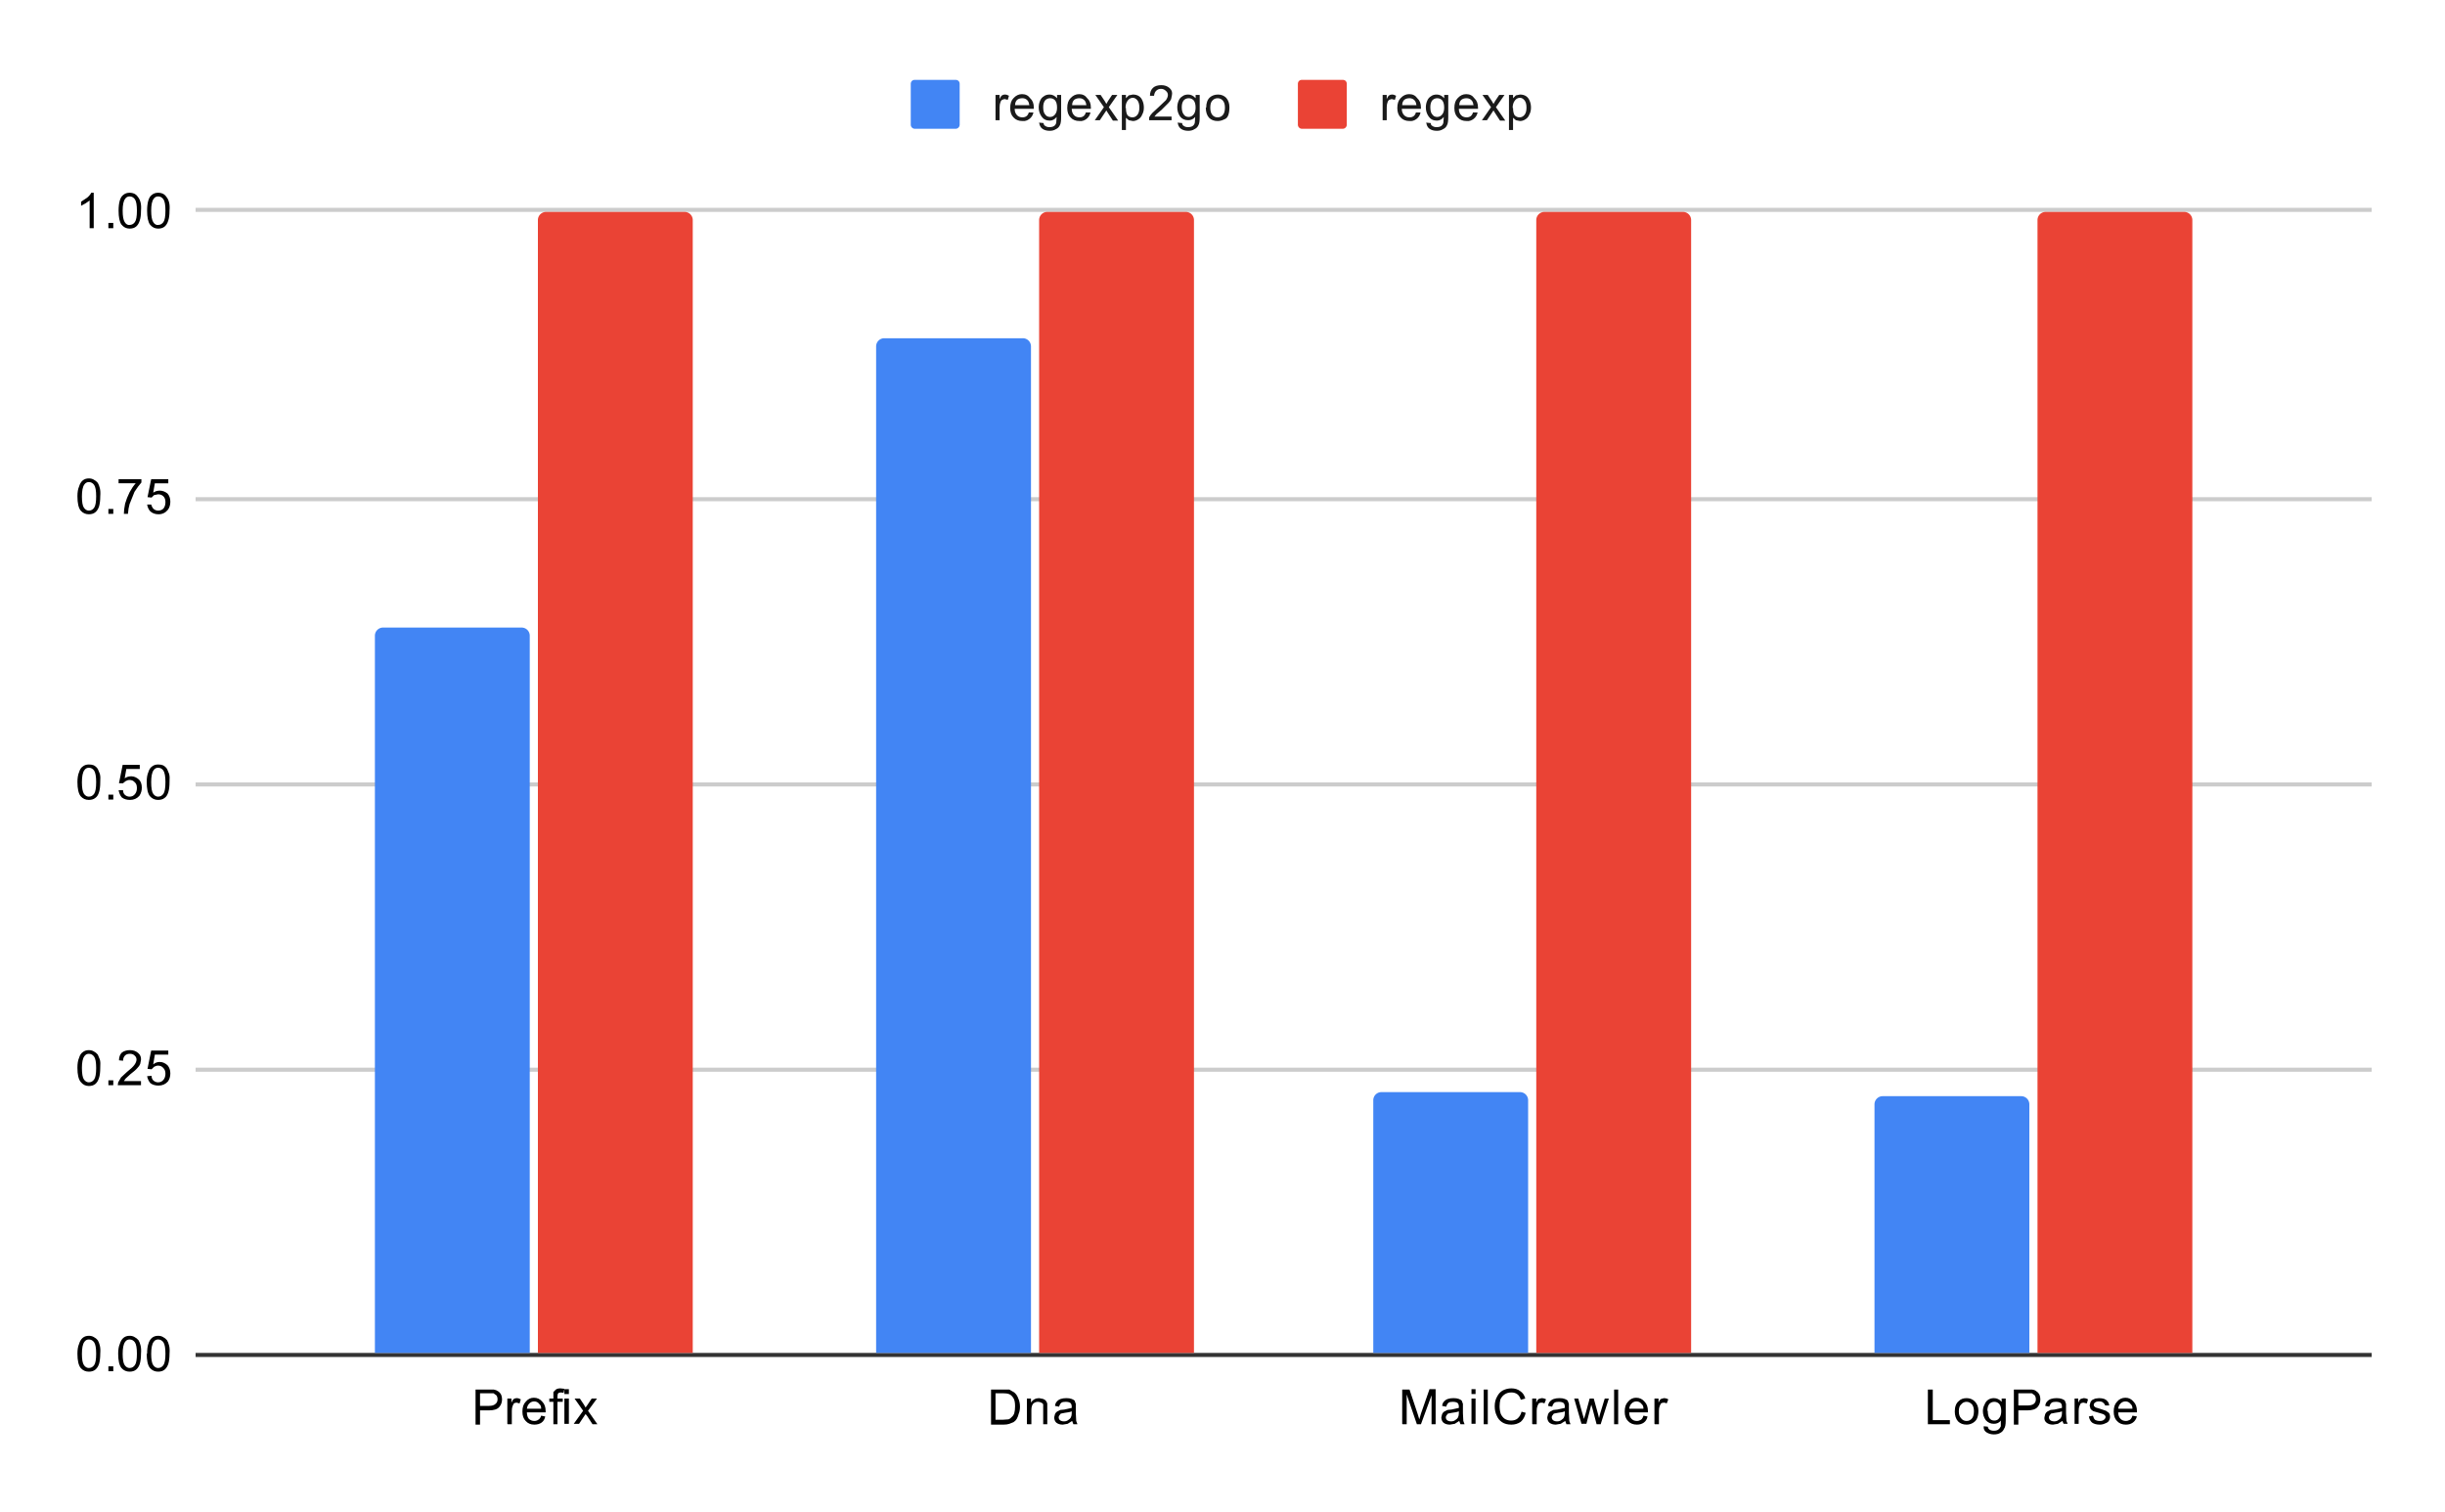 
<svg xmlns="http://www.w3.org/2000/svg" fill="none" stroke-linecap="square" stroke-miterlimit="10" viewBox="0 0 600 371"><path fill="#fff" d="M0 0h600v371H0V0z"/><path stroke="#333" stroke-linecap="butt" d="M48.5 332.5h533"/><path stroke="#ccc" stroke-linecap="butt" d="M48.5 262.5h533M48.5 192.5h533M48.5 122.5h533M48.5 51.5h533"/><clipPath id="a"><path d="M48.5 52h533v280.4h-533V52z"/></clipPath><path d="M130 332H92V156c0-1.1.9-2 2-2h34a2 2 0 012 2z" clip-path="url(#a)"/><path fill="#4285f4" d="M130 332H92V156c0-1.1.9-2 2-2h34a2 2 0 012 2z" clip-path="url(#a)"/><path d="M253 332h-38V85c0-1.1.9-2 2-2h34a2 2 0 012 2z" clip-path="url(#a)"/><path fill="#4285f4" d="M253 332h-38V85c0-1.1.9-2 2-2h34a2 2 0 012 2z" clip-path="url(#a)"/><path d="M375 332h-38v-62c0-1.1.9-2 2-2h34a2 2 0 012 2z" clip-path="url(#a)"/><path fill="#4285f4" d="M375 332h-38v-62c0-1.1.9-2 2-2h34a2 2 0 012 2z" clip-path="url(#a)"/><path d="M498 332h-38v-61c0-1.1.9-2 2-2h34a2 2 0 012 2z" clip-path="url(#a)"/><path fill="#4285f4" d="M498 332h-38v-61c0-1.1.9-2 2-2h34a2 2 0 012 2z" clip-path="url(#a)"/><path d="M170 332h-38V54c0-1.1.9-2 2-2h34a2 2 0 012 2z" clip-path="url(#a)"/><path fill="#ea4335" d="M170 332h-38V54c0-1.1.9-2 2-2h34a2 2 0 012 2z" clip-path="url(#a)"/><path d="M293 332h-38V54c0-1.1.9-2 2-2h34a2 2 0 012 2z" clip-path="url(#a)"/><path fill="#ea4335" d="M293 332h-38V54c0-1.1.9-2 2-2h34a2 2 0 012 2z" clip-path="url(#a)"/><path d="M415 332h-38V54c0-1.1.9-2 2-2h34a2 2 0 012 2z" clip-path="url(#a)"/><path fill="#ea4335" d="M415 332h-38V54c0-1.1.9-2 2-2h34a2 2 0 012 2z" clip-path="url(#a)"/><path d="M538 332h-38V54c0-1.1.9-2 2-2h34a2 2 0 012 2z" clip-path="url(#a)"/><path fill="#ea4335" d="M538 332h-38V54c0-1.1.9-2 2-2h34a2 2 0 012 2z" clip-path="url(#a)"/><path fill="#000" d="M19 332.2q0-1.5.4-2.4.3-1 .9-1.5.6-.5 1.5-.5.7 0 1.2.3.6.3 1 .8.3.5.5 1.3t.1 2q0 1.5-.3 2.5-.3.9-.9 1.4-.6.5-1.6.5-1.2 0-2-.9-.8-1-.8-3.5zm1.1 0q0 2.1.5 2.8.5.7 1.2.7.8 0 1.3-.7t.5-2.8q0-2.1-.5-2.8-.5-.7-1.3-.7-.7 0-1.1.6-.6.8-.6 3zm6.5 4.3v-1.2h1.2v1.2h-1.2zm2.4-4.3q0-1.5.4-2.4.3-1 .9-1.5.6-.5 1.5-.5.7 0 1.2.3.6.3 1 .8.3.5.5 1.3t.1 2q0 1.5-.3 2.5-.3.9-.9 1.4-.6.5-1.6.5-1.2 0-2-.9-.8-1-.8-3.5zm1.1 0q0 2.1.5 2.8.5.7 1.2.7.8 0 1.3-.7t.5-2.8q0-2.1-.5-2.8-.5-.7-1.3-.7-.7 0-1.1.6-.6.8-.6 3zm6 0q0-1.5.3-2.4.3-1 .9-1.5.6-.5 1.5-.5.7 0 1.2.3.6.3 1 .8.3.5.5 1.3t.1 2q0 1.5-.3 2.5-.3.9-.9 1.4-.6.5-1.6.5-1.2 0-2-.9-.8-1-.8-3.5zm1 0q0 2.1.5 2.8.5.7 1.2.7.8 0 1.3-.7t.5-2.8q0-2.1-.5-2.8-.5-.7-1.3-.7-.7 0-1.1.6-.6.8-.6 3zM19 262q0-1.5.4-2.4.3-1 .9-1.4.6-.5 1.5-.5.7 0 1.2.3.6.3 1 .8l.5 1.2q.2.7.1 2 0 1.6-.3 2.5-.3 1-.9 1.5-.6.5-1.6.5-1.2 0-2-1t-.8-3.4zm1.1 0q0 2.2.5 2.9.5.7 1.2.7.8 0 1.3-.7t.5-2.8q0-2.1-.5-2.8-.5-.7-1.3-.7-.7 0-1.1.6-.6.8-.6 2.9zm6.5 4.3v-1.2h1.2v1.2h-1.2zm8-1v1h-5.7l.1-.7.7-1.2 1.4-1.3q1.4-1.1 1.9-1.8t.5-1.3q0-.6-.5-1-.4-.4-1.1-.4-.8 0-1.2.4-.5.5-.5 1.3l-1-.1q0-1.2.7-1.9.8-.6 2-.6t2 .7.7 1.7l-.2 1q-.2.5-.7 1-.5.6-1.7 1.5l-1.2 1.1-.4.6h4.2zm1.4-1.2l1.2-.1q0 .8.5 1.2.5.4 1.1.4.8 0 1.3-.6t.5-1.5q0-.9-.5-1.4-.5-.6-1.3-.6-.5 0-1 .3l-.6.6-1-.1.9-4.5h4.2v1H38l-.4 2.4q.7-.6 1.6-.6 1 0 1.9.8.7.8.7 2t-.6 2q-.9 1-2.3 1-1.2 0-2-.6-.6-.7-.8-1.7zM19 192q0-1.6.4-2.5.3-1 .9-1.4.6-.5 1.5-.5.7 0 1.2.2.6.3 1 .9l.5 1.2q.2.7.1 2 0 1.6-.3 2.5-.3 1-.9 1.4-.6.5-1.6.5-1.2 0-2-.9-.8-1-.8-3.5zm1.1 0q0 2 .5 2.8.5.7 1.2.7.8 0 1.3-.7t.5-2.9q0-2-.5-2.8-.5-.7-1.3-.7-.7 0-1.1.6-.6.8-.6 3zm6.5 4.2V195h1.2v1.2h-1.2zm2.4-2.3h1.2q0 .8.5 1.2.5.4 1.1.4.8 0 1.3-.6t.5-1.5q0-1-.5-1.4-.5-.6-1.3-.6-.5 0-1 .3l-.6.5h-1l.9-4.5h4.2v1H31l-.4 2.3q.7-.5 1.6-.5 1 0 1.9.8.7.7.7 2 0 1.1-.6 2-.9 1-2.3 1-1.2 0-2-.6-.6-.7-.8-1.8zm7-2q0-1.5.4-2.4.3-1 .9-1.4.6-.5 1.5-.5.7 0 1.2.2.6.3 1 .9l.5 1.2q.2.7.1 2 0 1.6-.3 2.5-.3 1-.9 1.4-.6.5-1.6.5-1.2 0-2-.9-.8-1-.8-3.5zm1.1 0q0 2.2.5 2.9.5.7 1.2.7.8 0 1.3-.7t.5-2.9q0-2-.5-2.8-.5-.7-1.3-.7-.7 0-1.1.6-.6.8-.6 3zM19 121.8q0-1.5.4-2.4.3-1 .9-1.5.6-.5 1.5-.5.7 0 1.2.3.6.3 1 .8.3.5.5 1.3t.1 2q0 1.5-.3 2.5-.3.9-.9 1.4-.6.5-1.6.5-1.2 0-2-.9-.8-1-.8-3.5zm1.1 0q0 2.1.5 2.8.5.7 1.2.7.8 0 1.3-.7t.5-2.8q0-2.1-.5-2.8-.5-.7-1.3-.7-.7 0-1.1.6-.6.8-.6 3zm6.5 4.3v-1.2h1.2v1.2h-1.2zm2.5-7.5v-1h5.6v.8q-.8.9-1.7 2.3l-1.2 3q-.3 1-.4 2.4h-1q0-1 .3-2.5.4-1.4 1.1-2.8.7-1.3 1.5-2.2h-4.2zm7 5.2h1q.2.7.6 1.1.5.4 1.1.4.8 0 1.3-.5.5-.6.5-1.6 0-.9-.5-1.4-.5-.5-1.3-.5l-1 .2-.6.6-1-.1.9-4.4h4.2v1H38l-.4 2.3q.7-.5 1.6-.5 1 0 1.9.7.7.8.7 2t-.6 2q-.9 1.1-2.3 1.1-1.2 0-2-.7-.6-.6-.8-1.7zM23 56h-1v-6.8l-1 .7-1.1.6v-1l1.5-1q.7-.6 1-1.2h.6v8.6zm3.6 0v-1.3h1.2V56h-1.2zm2.5-4.3q0-1.5.3-2.5t.9-1.4q.6-.5 1.5-.5.7 0 1.3.3.5.3.8.8.4.5.6 1.3t.1 2q0 1.5-.3 2.4-.3 1-.9 1.5-.6.5-1.6.5-1.2 0-2-1-.7-1-.7-3.4zm1 0q0 2 .5 2.8t1.2.7q.8 0 1.3-.7t.5-2.8q0-2.1-.5-2.8-.5-.7-1.3-.7-.7 0-1.1.6-.6.8-.6 2.9zm6 0q0-1.5.3-2.5t.9-1.4q.6-.5 1.5-.5.7 0 1.3.3.5.3.8.8.4.5.6 1.3t.1 2q0 1.5-.3 2.4-.3 1-.9 1.5-.6.5-1.6.5-1.2 0-2-1-.7-1-.7-3.4zm1 0q0 2 .5 2.8t1.2.7q.8 0 1.3-.7t.5-2.8q0-2.1-.5-2.8-.5-.7-1.3-.7-.7 0-1.1.6-.6.8-.6 2.9zM116.7 349.4V341h4.5q.6.1 1 .4.5.3.8.9.2.5.2 1.1 0 1.1-.7 1.9-.7.8-2.5.8h-2.2v3.5h-1.1zm1.1-4.4h2.2q1.1 0 1.6-.5.5-.4.5-1.1 0-.6-.3-1l-.7-.5H117.8v3zm6.7 4.4v-6.2h1v1q.3-.7.6-.9.3-.2.7-.2.5 0 1 .3l-.3 1-.7-.2q-.4 0-.7.2l-.3.6q-.2.5-.2 1.2v3.3h-1zm8.3-2l1 .2q-.2 1-.9 1.5t-1.8.5q-1.3 0-2.1-.9-.8-.8-.8-2.3 0-1.6.8-2.4.8-1 2-1 1.3 0 2.1 1 .8.8.8 2.3v.3h-4.6q0 1 .5 1.6.6.5 1.3.5.6 0 1-.3.5-.3.7-1zm-3.5-1.7h3.5q0-.8-.4-1.1-.5-.7-1.3-.7-.7 0-1.2.5t-.6 1.3zm6.5 3.7V344h-1v-.8h1v-.6-1l.6-.6q.4-.3 1.1-.3l1 .1-.2 1-.6-.1q-.5 0-.7.2-.2.2-.2.8v.5h1.3v.8h-1.3v5.5h-1zm2.7-7.3v-1.2h1.1v1.2h-1zm0 7.3v-6.2h1.1v6.2h-1zm2.3 0l2.3-3.2-2.1-3h1.3l1 1.5.4.7.5-.7 1-1.5h1.3l-2.2 3 2.3 3.3h-1.2l-1.3-2-.4-.5-1.6 2.4h-1.3zM243.2 349.4V341h4.5l1.2.7q.7.6 1 1.5.4.9.4 2 0 1-.3 1.7-.2.8-.5 1.3t-.8.8l-1 .4q-.6.2-1.4.2h-3.1zm1.1-1h1.8l1.4-.1q.5-.2.7-.5.5-.4.7-1 .2-.7.2-1.7 0-1.4-.4-2-.5-.8-1.1-1-.5-.2-1.5-.2h-1.8v6.5zm7.7 1v-6.2h1v1q.7-1.1 2-1.1l1 .2q.5.2.7.5.3.4.3.8v4.9h-1v-3.8-1q0-.3-.5-.5-.3-.2-.8-.2-.6 0-1.1.4-.5.5-.5 1.6v3.5h-1zm11.1-.7l-1.1.7-1.2.2q-1 0-1.6-.5-.5-.5-.5-1.3l.2-.8q.2-.4.5-.6l.8-.4 1-.1 1.8-.4v-.3q0-.6-.3-.9-.4-.3-1.2-.3-.7 0-1 .2-.4.3-.6 1l-1-.2q.1-.7.4-1 .4-.5 1-.7.6-.2 1.4-.2.8 0 1.3.2t.7.4l.3.8v2.3l.1 1.9.3.8h-1l-.3-.8zm0-2.4q-.7.3-1.8.4l-1 .2-.3.4q-.2.2-.2.5 0 .4.3.7.4.3 1 .3t1-.3q.5-.3.7-.7.2-.4.2-1v-.5zM344.1 349.4V341h1.8l2 6 .4 1.3.4-1.4 2.1-6h1.5v8.6h-1v-7.1l-2.6 7.1h-1l-2.5-7.3v7.3h-1zm14-.7l-1.1.7-1.2.2q-1 0-1.6-.5-.5-.5-.5-1.3l.2-.8q.2-.4.5-.6l.8-.4 1-.1 1.8-.4v-.3q0-.6-.3-.9-.4-.3-1.2-.3-.7 0-1 .2-.4.3-.6 1l-1-.2q.1-.7.4-1 .4-.5 1-.7.6-.2 1.4-.2.8 0 1.3.2t.7.4l.3.8v2.3l.1 1.9.3.8h-1l-.3-.8zm0-2.4q-.7.3-1.8.4l-1 .2-.3.4q-.2.2-.2.5 0 .4.3.7.4.3 1 .3t1-.3q.5-.3.7-.7.2-.4.2-1v-.5zm3-4.2v-1.2h1v1.2h-1zm0 7.3v-6.2h1v6.2h-1zm3 0V341h1v8.5h-1zm9.2-3l1.1.3q-.3 1.4-1.2 2.2-1 .7-2.3.7-1.4 0-2.3-.6t-1.3-1.6q-.5-1-.5-2.3 0-1.4.6-2.4.5-1 1.4-1.5 1-.5 2.1-.5 1.3 0 2.2.7.9.6 1.2 1.8l-1.1.3q-.3-1-.9-1.4-.6-.4-1.4-.4-1 0-1.7.5-.6.4-1 1.2-.2.8-.2 1.7 0 1 .3 1.9.4.8 1 1.2.7.4 1.5.4 1 0 1.6-.5.7-.6 1-1.7zm2.7 3v-6.2h1v1q.3-.7.6-.9l.7-.2q.6 0 1.1.3l-.4 1q-.3-.2-.7-.2-.4 0-.7.2l-.3.6q-.2.5-.2 1.2v3.3h-1zm8.1-.7l-1.1.7-1.2.2q-1 0-1.6-.5-.5-.5-.5-1.3l.2-.8q.2-.4.5-.6l.8-.4 1-.1 1.8-.4v-.3q0-.6-.3-.9-.4-.3-1.2-.3-.7 0-1 .2-.4.3-.6 1l-1-.2q.1-.7.4-1 .4-.5 1-.7.6-.2 1.4-.2.8 0 1.3.2t.7.4l.3.8v2.3l.1 1.9.3.8h-1l-.3-.8zm0-2.4q-.7.3-1.8.4l-1 .2-.3.4q-.2.2-.2.5 0 .4.3.7.4.3 1 .3t1-.3q.5-.3.7-.7.2-.4.2-1v-.5zm4 3.1l-1.8-6.2h1l1 3.6.4 1.4.4-1.3 1-3.7h1l1 3.6.3 1.2.3-1.2 1.1-3.6h1l-2 6.3h-1l-1-3.8-.3-1-1.2 4.7h-1.1zm8 0V341h1v8.5h-1zm7.2-2l1 .2q-.2 1-.9 1.5t-1.7.5q-1.4 0-2.2-.9-.8-.8-.8-2.3 0-1.6.8-2.4.8-1 2-1 1.3 0 2.1 1 .8.8.8 2.3v.3h-4.6q0 1 .6 1.6.5.5 1.3.5.5 0 1-.3.4-.3.6-1zm-3.5-1.7h3.5q0-.8-.4-1.1-.5-.7-1.3-.7-.7 0-1.2.5t-.6 1.3zm6.2 3.7v-6.2h1v1q.3-.7.6-.9l.7-.2q.6 0 1.1.3l-.4 1q-.3-.2-.7-.2-.4 0-.7.2l-.3.6q-.2.5-.2 1.2v3.3h-1zM473.1 349.4V341h1.2v7.5h4.2v1h-5.4zm6.6-3q0-1.8 1-2.6.7-.7 1.9-.7t2 .8q.9.9.9 2.3 0 1.2-.4 2-.3.6-1 1t-1.5.4q-1.3 0-2.1-.8-.8-.9-.8-2.5zm1 0q0 1.1.6 1.7.5.6 1.3.6t1.3-.6q.5-.6.5-1.8 0-1.1-.5-1.7-.6-.6-1.3-.6-.8 0-1.3.6-.6.5-.6 1.7zm6.1 3.6l1 .1q.1.5.4.7.4.3 1.1.3.7 0 1.1-.3.4-.3.6-.8v-1.4q-.6.8-1.7.8-1.2 0-2-.9-.7-1-.7-2.2 0-.9.4-1.6.3-.8.9-1.2.6-.4 1.4-.4 1.1 0 1.9.9v-.8h1v5.4q0 1.5-.4 2-.3.7-.9 1-.6.4-1.6.4t-1.8-.5-.7-1.5zm1-3.8q0 1.2.4 1.8t1.2.6 1.2-.6q.5-.6.5-1.7 0-1.2-.5-1.8-.5-.5-1.2-.5t-1.2.5q-.5.6-.5 1.7zm6.4 3.2V341h4.5q.7.1 1 .4.5.3.8.9.2.5.2 1.1 0 1.1-.7 1.9-.7.8-2.5.8h-2.2v3.5h-1.1zm1.1-4.5h2.2q1.1 0 1.6-.4t.5-1.1q0-.6-.3-1l-.7-.5h-3.3v3zm10.8 3.8l-1.1.7-1.2.2q-1 0-1.6-.5t-.5-1.3l.2-.8q.2-.4.5-.6l.8-.4 1-.1 1.8-.4v-.3q0-.6-.3-.9-.4-.3-1.2-.3-.7 0-1 .2-.4.3-.6 1l-1-.2q.1-.7.4-1 .4-.5 1-.7.6-.2 1.4-.2t1.3.2.7.4l.3.8v2.3l.1 1.9.3.7h-1l-.3-.7zm0-2.4q-.7.3-1.8.4l-1 .2-.3.4q-.2.2-.2.5 0 .4.3.7.4.3 1 .3t1-.3q.5-.3.7-.7.2-.4.2-1v-.5zm3 3.1v-6.2h.9v1q.3-.7.6-.9l.7-.2q.6 0 1.1.3l-.3 1-.8-.2q-.4 0-.7.2l-.3.6q-.2.5-.2 1.2v3.2h-1zm3.5-1.8l1-.2q.2.7.5 1 .5.3 1.2.3t1-.3q.4-.3.4-.7 0-.3-.3-.5-.2-.2-1-.4l-1.7-.5q-.4-.2-.7-.6l-.2-.8.2-.8q.2-.4.5-.6l.7-.3.9-.1q.7 0 1.3.2.5.2.8.6.3.3.4 1h-1q-.1-.4-.5-.7-.3-.3-1-.3t-1 .3q-.3.2-.3.6l.1.3.4.3 1 .3 1.5.5.7.5q.3.4.3 1 0 .5-.3 1-.3.4-.9.6-.6.3-1.3.3-1.2 0-1.9-.5-.6-.5-.8-1.5zm10.7-.2l1.1.2q-.3 1-1 1.5t-1.7.5q-1.4 0-2.2-.9-.8-.8-.8-2.3 0-1.6.8-2.4.8-1 2.1-1 1.2 0 2 1 .8.8.8 2.3v.3h-4.6q0 1 .6 1.6.5.5 1.3.5.5 0 1-.3.4-.3.6-1zm-3.5-1.7h3.5q0-.8-.4-1.1-.5-.7-1.3-.7-.7 0-1.2.5t-.6 1.3z"/><path fill="#4285f4" d="M223.5 20.6c0-.6.4-1 1-1h10c.6 0 1 .4 1 1v10c0 .5-.4 1-1 1h-10a1 1 0 01-1-1z"/><path fill="#1a1a1a" d="M244.3 29.6v-6.3h1v1q.3-.7.6-.9.3-.2.7-.2.5 0 1 .3l-.3 1-.8-.2-.6.2q-.3.2-.4.6-.2.5-.2 1.2v3.2h-1zm8.2-2h1.1q-.2 1-1 1.6t-1.7.5q-1.4 0-2.2-.9-.8-.8-.8-2.3 0-1.6.8-2.4.9-1 2.1-1 1.3 0 2 1 .9.8.9 2.3v.3H249q0 1 .6 1.6.5.5 1.3.5.6 0 1-.3t.6-1zm-3.4-1.8h3.5q-.1-.7-.4-1.1-.5-.6-1.3-.6t-1.3.4q-.5.5-.5 1.3zm6 4.3l1 .1q0 .5.4.7.4.3 1 .3.8 0 1.2-.3.4-.3.5-.8l.1-1.4q-.7.9-1.7.9-1.3 0-2-1t-.7-2.2q0-.9.3-1.6.3-.8 1-1.2.5-.4 1.4-.4 1 0 1.8.9v-.8h1v5.4q0 1.5-.3 2-.3.7-1 1-.6.4-1.5.4-1.1 0-1.8-.5T255 30zm.9-3.8q0 1.3.5 1.8.4.6 1.2.6.7 0 1.2-.6t.5-1.7q0-1.2-.5-1.8-.5-.5-1.2-.5t-1.2.5q-.5.6-.5 1.7zm10.5 1.3h1.1q-.2 1-1 1.6t-1.7.5q-1.4 0-2.2-.9-.8-.8-.8-2.3 0-1.6.8-2.4.9-1 2.1-1 1.3 0 2 1 .9.8.9 2.3v.3H263q0 1 .6 1.6.5.5 1.3.5.6 0 1-.3t.6-1zm-3.4-1.8h3.5q-.1-.7-.4-1.1-.5-.6-1.3-.6t-1.3.4q-.5.5-.5 1.3zm5.5 3.8l2.3-3.3-2.1-3h1.3l1 1.5.4.7.4-.7 1-1.5h1.3l-2.1 3 2.3 3.3h-1.3l-1.3-2-.3-.5-1.6 2.4h-1.3zm6.7 2.3v-8.6h1v.8l.7-.7 1-.2q.9 0 1.5.4t.9 1.2q.3.7.3 1.6 0 1-.4 1.7-.3.8-1 1.2-.6.4-1.3.4l-1-.2-.7-.6v3h-1zm1-5.4q0 1.2.4 1.8.5.5 1.2.5t1.2-.6.5-1.8q0-1.2-.5-1.8-.5-.6-1.1-.6-.7 0-1.2.6-.6.7-.6 1.9zm11.2 2v1H282v-.7q.3-.6.8-1.1l1.4-1.3 1.9-1.8q.5-.7.5-1.3 0-.6-.5-1-.5-.5-1.2-.5t-1.2.5q-.4.4-.5 1.2h-1q0-1.3.8-2 .7-.6 2-.6 1.2 0 2 .7t.6 1.7l-.2 1q-.2.5-.7 1L285 27l-1.2 1-.5.6h4.2zm1.6 1.6l1 .1q0 .5.4.7.4.3 1 .3.8 0 1.2-.3.4-.3.5-.8l.1-1.4q-.7.8-1.7.8-1.3 0-2-.9-.7-1-.7-2.2 0-.9.3-1.6.3-.8 1-1.2.5-.4 1.4-.4 1 0 1.8.9v-.8h1v5.4q0 1.5-.3 2-.3.7-1 1-.6.4-1.5.4-1.1 0-1.8-.5T289 30zm.9-3.8q0 1.2.5 1.8.4.6 1.2.6.7 0 1.2-.6t.5-1.7q0-1.2-.5-1.8-.5-.5-1.2-.5t-1.2.5q-.5.6-.5 1.7zm6 .1q0-1.7.9-2.5.8-.7 2-.7t2 .8q.8.9.8 2.3 0 1.2-.3 2t-1 1q-.8.4-1.6.4-1.3 0-2.1-.8-.8-.9-.8-2.5zm1 0q0 1.2.5 1.8.5.6 1.3.6t1.3-.6.5-1.8q0-1.1-.5-1.7-.5-.6-1.3-.6t-1.3.6q-.5.5-.5 1.7z"/><path fill="#ea4335" d="M318.5 20.6c0-.6.4-1 1-1h10c.6 0 1 .4 1 1v10c0 .5-.4 1-1 1h-10a1 1 0 01-1-1z"/><path fill="#1a1a1a" d="M339.3 29.6v-6.3h1v1q.3-.7.6-.9.3-.2.7-.2.5 0 1 .3l-.3 1-.8-.2-.6.2q-.3.2-.4.6-.2.5-.2 1.2v3.2h-1zm8.2-2h1.1q-.2 1-1 1.6t-1.7.5q-1.4 0-2.2-.9-.8-.8-.8-2.3 0-1.6.8-2.4.9-1 2.1-1 1.3 0 2 1 .9.8.9 2.3v.3H344q0 1 .6 1.6.5.5 1.3.5.6 0 1-.3t.6-1zm-3.4-1.8h3.5q-.1-.7-.4-1.1-.5-.6-1.3-.6t-1.3.4q-.5.5-.5 1.3zm6 4.3l1 .1q0 .5.4.7.4.3 1 .3.8 0 1.2-.3.4-.3.5-.8l.1-1.4q-.7.9-1.7.9-1.3 0-2-1t-.7-2.2q0-.9.3-1.6.3-.8 1-1.2.5-.4 1.4-.4 1 0 1.8.9v-.8h1v5.4q0 1.5-.3 2-.3.7-1 1-.6.4-1.5.4-1.1 0-1.8-.5T350 30zm.9-3.8q0 1.3.5 1.8.4.6 1.2.6.7 0 1.2-.6t.5-1.7q0-1.2-.5-1.8-.5-.5-1.2-.5t-1.2.5q-.5.6-.5 1.7zm10.5 1.3h1.1q-.2 1-1 1.6t-1.7.5q-1.4 0-2.2-.9-.8-.8-.8-2.3 0-1.6.8-2.4.9-1 2.1-1 1.3 0 2 1 .9.8.9 2.3v.3H358q0 1 .6 1.6.5.5 1.3.5.6 0 1-.3t.6-1zm-3.4-1.8h3.5q-.1-.7-.4-1.1-.5-.6-1.3-.6t-1.3.4q-.5.5-.5 1.3zm5.5 3.8l2.3-3.3-2.1-3h1.3l1 1.5.4.7.4-.7 1-1.5h1.3l-2.1 3 2.3 3.3h-1.3l-1.3-2-.3-.5-1.6 2.4h-1.3zm6.7 2.3v-8.6h1v.8l.7-.7 1-.2q.9 0 1.5.4t.9 1.2q.3.7.3 1.6 0 1-.4 1.7-.3.8-1 1.2-.6.4-1.3.4l-1-.2-.7-.6v3h-1zm1-5.4q0 1.2.4 1.8.5.5 1.2.5t1.2-.6.5-1.8q0-1.2-.5-1.8-.5-.6-1.1-.6-.7 0-1.2.6-.6.7-.6 1.9z"/></svg>
